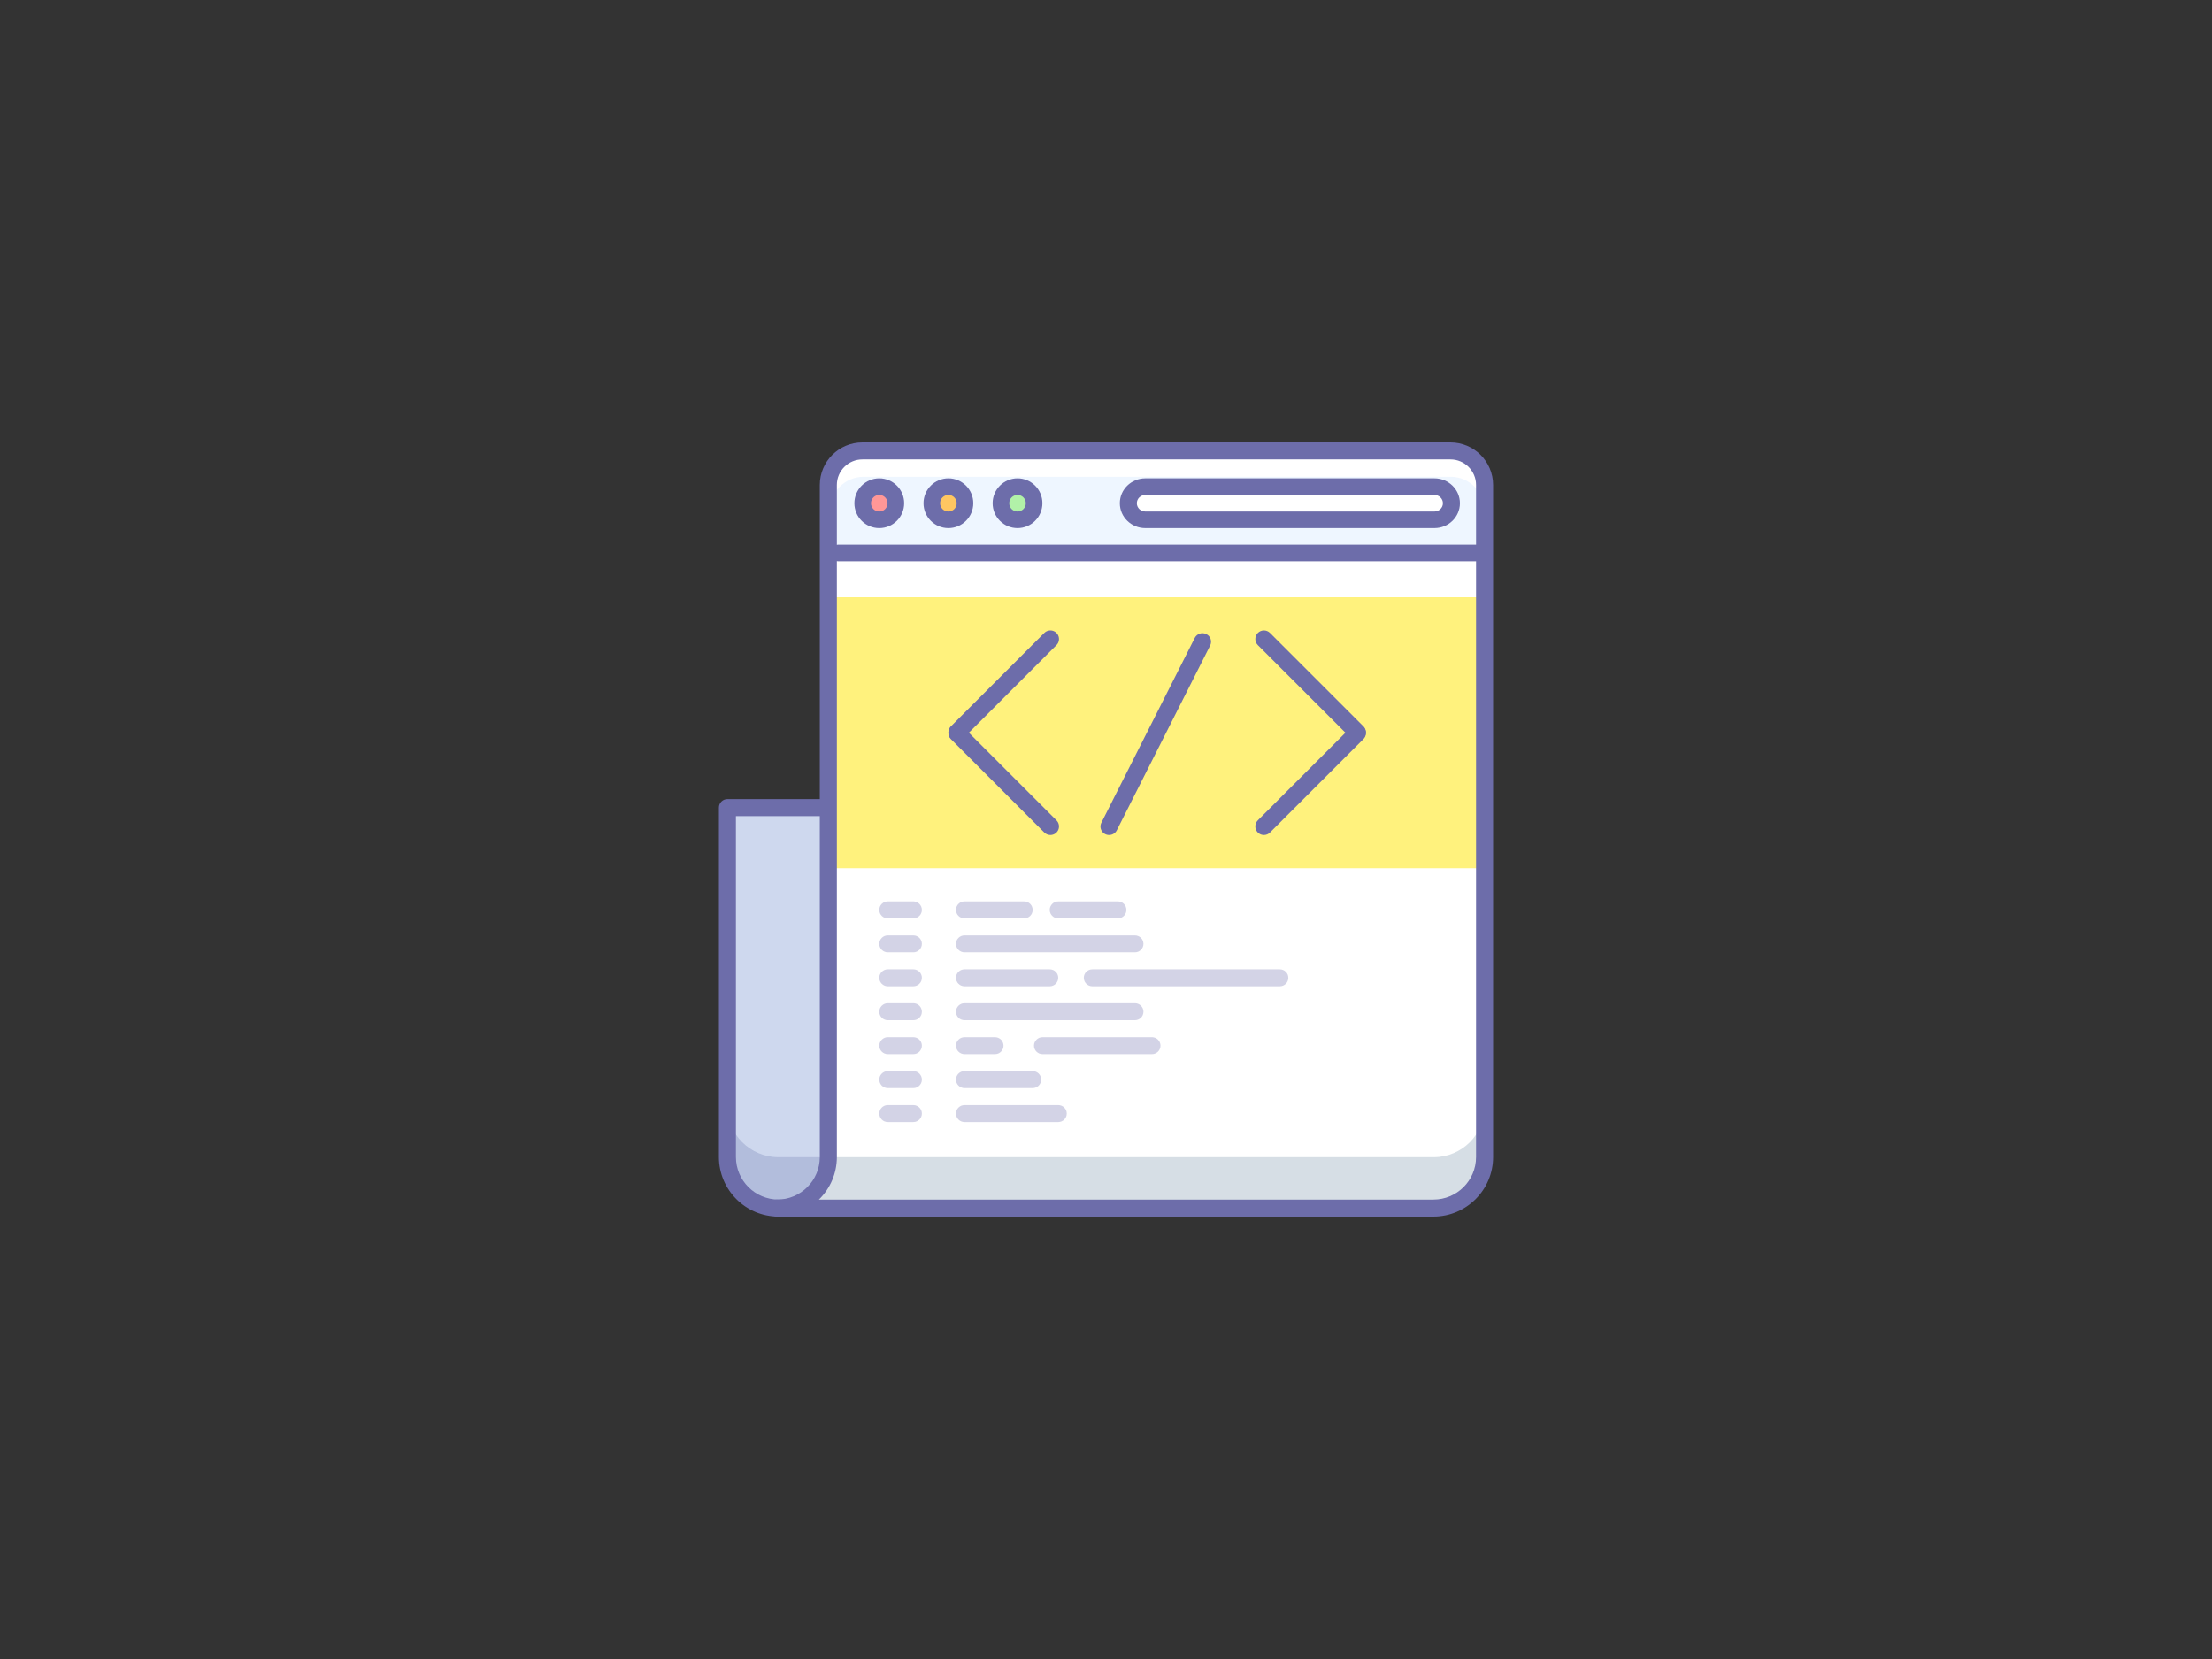 <?xml version="1.0" encoding="UTF-8"?>
<svg width="800px" height="600px" viewBox="0 0 800 600" version="1.1" xmlns="http://www.w3.org/2000/svg" xmlns:xlink="http://www.w3.org/1999/xlink">
    <rect x="0" y="0" width="800" height="600" fill="#333333" stroke="none"/>
    <title>Artboard</title>
    <g id="Artboard" stroke="none" stroke-width="1" fill="none" fill-rule="evenodd">
        <g id="code-1" transform="translate(260, 160)" fill-rule="nonzero">
            <path d="M3,258.489 C3,268.713 11.283,277 21.5,277 L77,277 C63.377,277 52.333,265.95 52.333,252.319 L52.333,132 L3,132 L3,258.489 Z" id="Path" fill="#CED8EE"></path>
            <path d="M53.142,258.5 L21.5,258.5 C11.283,258.5 3,250.217 3,240 L3,258.5 C3,268.717 11.283,277 21.5,277 L77,277 C65.76,276.993 55.947,269.384 53.142,258.5 L53.142,258.5 Z" id="Path" fill="#6E7EB0" opacity="0.3"></path>
            <path d="M76.923,280 L21.538,280 C9.649,279.986 0.014,270.336 -1.42108547e-14,258.429 L-1.42108547e-14,132.082 C-1.42108547e-14,131.264 0.324,130.48 0.901,129.902 C1.478,129.324 2.261,129 3.077,129 L52.308,129 C53.124,129 53.907,129.324 54.484,129.902 C55.061,130.48 55.385,131.264 55.385,132.082 L55.385,252.265 C55.398,264.173 65.033,273.823 76.923,273.837 C78.622,273.837 80,275.216 80,276.918 C80,278.62 78.622,280 76.923,280 L76.923,280 Z M6.154,135.163 L6.154,258.429 C6.164,266.934 13.046,273.827 21.538,273.837 L59.534,273.837 C53.018,268.578 49.23,260.647 49.231,252.265 L49.231,135.163 L6.154,135.163 Z" id="Shape" fill="#6D6DAA"></path>
            <path d="M40.434,255.488 C40.434,267.78 34.289,277 22,277 L258.566,277 C268.747,277 277,268.745 277,258.561 L277,25 L40.434,25 L40.434,255.488 Z" id="Path" fill="#FFFFFF"></path>
            <rect id="Rectangle" fill="#FFF27D" x="40" y="56" width="237" height="98"></rect>
            <path d="M258.566,258.5 L40.282,258.5 C39.321,269.255 33.238,277 22,277 L258.566,277 C268.747,277 277,268.717 277,258.5 L277,240 C277,250.217 268.747,258.5 258.566,258.5 L258.566,258.5 Z" id="Path" fill="#7690A8" opacity="0.3"></path>
            <path d="M277,15.333 L277,40 L40,40 L40,15.333 C40.02,8.53 45.52,3.02 52.312,3 L264.688,3 C271.48,3.02 276.98,8.53 277,15.333 L277,15.333 Z" id="Path" fill="#EEF6FF"></path>
            <path d="M264.688,3 L52.312,3 C45.52,3.02 40.02,8.637 40,15.571 L40,25 C40.02,18.065 45.52,12.449 52.312,12.429 L264.688,12.429 C271.48,12.449 276.98,18.065 277,25 L277,15.571 C276.98,8.637 271.48,3.02 264.688,3 L264.688,3 Z" id="Path" fill="#FFFFFF"></path>
            <rect id="Rectangle" fill="#FFFFFF" x="148" y="16" width="117" height="12" rx="2"></rect>
            <path d="M258.775,31 L154.225,31 C149.13,31 145,26.971 145,22 C145,17.029 149.13,13 154.225,13 L258.775,13 C263.87,13 268,17.029 268,22 C268,26.971 263.87,31 258.775,31 Z M154.225,19 C152.527,19 151.15,20.343 151.15,22 C151.15,23.657 152.527,25 154.225,25 L258.775,25 C260.473,25 261.85,23.657 261.85,22 C261.85,20.343 260.473,19 258.775,19 L154.225,19 Z" id="Shape" fill="#6D6DAA"></path>
            <circle id="Oval" fill="#FF9797" cx="58" cy="22" r="6"></circle>
            <path d="M58,31 C53.029,31 49,26.971 49,22 C49,17.029 53.029,13 58,13 C62.971,13 67,17.029 67,22 C66.995,26.968 62.968,30.995 58,31 L58,31 Z M58,19 C56.343,19 55,20.343 55,22 C55,23.657 56.343,25 58,25 C59.657,25 61,23.657 61,22 C60.998,20.344 59.656,19.002 58,19 L58,19 Z" id="Shape" fill="#6D6DAA"></path>
            <circle id="Oval" fill="#FFC661" cx="83" cy="22" r="6"></circle>
            <path d="M83,31 C78.029,31 74,26.971 74,22 C74,17.029 78.029,13 83,13 C87.971,13 92,17.029 92,22 C91.995,26.968 87.968,30.995 83,31 L83,31 Z M83,19 C81.343,19 80,20.343 80,22 C80,23.657 81.343,25 83,25 C84.657,25 86,23.657 86,22 C85.998,20.344 84.656,19.002 83,19 Z" id="Shape" fill="#6D6DAA"></path>
            <circle id="Oval" fill="#B1F1A8" cx="108" cy="22" r="6"></circle>
            <path d="M108,31 C103.029,31 99,26.971 99,22 C99,17.029 103.029,13 108,13 C112.971,13 117,17.029 117,22 C116.995,26.968 112.968,30.995 108,31 L108,31 Z M108,19 C106.343,19 105,20.343 105,22 C105,23.657 106.343,25 108,25 C109.657,25 111,23.657 111,22 C110.998,20.344 109.656,19.002 108,19 Z" id="Shape" fill="#6D6DAA"></path>
            <path d="M273.922,43 L43.078,43 C41.378,43 40,41.657 40,40 C40,38.343 41.378,37 43.078,37 L273.922,37 C275.622,37 277,38.343 277,40 C277,41.657 275.622,43 273.922,43 Z" id="Path" fill="#6D6DAA"></path>
            <path d="M258.424,280 L21.082,280 C19.38,280 18,278.622 18,276.923 C18,275.224 19.38,273.846 21.082,273.846 C29.59,273.836 36.484,266.954 36.494,258.462 L36.494,15.385 C36.504,6.892 43.398,0.01 51.906,0 L264.588,0 C273.096,0.01 279.99,6.892 280,15.385 L280,258.462 C279.986,270.351 270.334,279.986 258.424,280 Z M36.169,273.846 L258.424,273.846 C266.931,273.836 273.825,266.954 273.835,258.462 L273.835,15.385 C273.83,10.289 269.693,6.159 264.588,6.154 L51.906,6.154 C46.801,6.159 42.664,10.289 42.659,15.385 L42.659,258.462 C42.663,264.254 40.322,269.801 36.169,273.846 Z" id="Shape" fill="#6D6DAA"></path>
            <path d="M141.112,142 C140.033,141.999 139.031,141.446 138.464,140.537 C137.898,139.629 137.846,138.495 138.329,137.54 L172.104,70.696 C172.876,69.179 174.743,68.567 176.278,69.326 C177.813,70.085 178.438,71.931 177.675,73.452 L143.9,140.297 C143.372,141.341 142.292,142 141.112,142 Z" id="Path" fill="#6D6DAA"></path>
            <path d="M197.114,142 C195.855,142 194.719,141.241 194.237,140.077 C193.755,138.913 194.022,137.574 194.912,136.683 L228.697,102.898 C229.915,101.695 231.877,101.701 233.088,102.912 C234.299,104.123 234.305,106.085 233.101,107.303 L199.317,141.087 C198.733,141.672 197.941,142.001 197.114,142 Z" id="Path" fill="#6D6DAA"></path>
            <path d="M230.887,108 C230.061,108.001 229.268,107.673 228.685,107.088 L194.912,73.315 C193.696,72.099 193.696,70.128 194.912,68.912 C196.128,67.696 198.099,67.696 199.315,68.912 L233.088,102.685 C233.978,103.575 234.245,104.914 233.763,106.078 C233.281,107.241 232.146,108 230.887,108 L230.887,108 Z" id="Path" fill="#6D6DAA"></path>
            <path d="M86.113,108 C84.854,108 83.719,107.241 83.237,106.078 C82.755,104.914 83.022,103.575 83.912,102.685 L117.685,68.912 C118.471,68.125 119.618,67.818 120.692,68.106 C121.767,68.394 122.606,69.233 122.894,70.308 C123.182,71.382 122.875,72.529 122.088,73.315 L88.315,107.088 C87.732,107.673 86.939,108.001 86.113,108 Z" id="Path" fill="#6D6DAA"></path>
            <path d="M119.885,142 C119.059,142.001 118.267,141.672 117.683,141.087 L83.899,107.303 C82.695,106.085 82.701,104.123 83.912,102.912 C85.123,101.701 87.085,101.695 88.303,102.898 L122.088,136.683 C122.978,137.574 123.245,138.913 122.763,140.077 C122.281,141.241 121.145,142 119.885,142 Z" id="Path" fill="#6D6DAA"></path>
            <g id="Group" opacity="0.3" transform="translate(58, 166)" fill="#6D6DAA">
                <path d="M12.328,30.689 L3.082,30.689 C1.38,30.689 0,29.315 0,27.62 C0,25.925 1.38,24.551 3.082,24.551 L12.328,24.551 C14.031,24.551 15.41,25.925 15.41,27.62 C15.41,29.315 14.031,30.689 12.328,30.689 Z" id="Path"></path>
                <path d="M61.642,30.689 L30.821,30.689 C29.119,30.689 27.739,29.315 27.739,27.62 C27.739,25.925 29.119,24.551 30.821,24.551 L61.642,24.551 C63.344,24.551 64.724,25.925 64.724,27.62 C64.724,29.315 63.344,30.689 61.642,30.689 Z" id="Path"></path>
                <path d="M144.858,30.689 L77.052,30.689 C75.35,30.689 73.97,29.315 73.97,27.62 C73.97,25.925 75.35,24.551 77.052,24.551 L144.858,24.551 C146.561,24.551 147.941,25.925 147.941,27.62 C147.941,29.315 146.561,30.689 144.858,30.689 Z" id="Path"></path>
                <path d="M92.463,42.965 L30.821,42.965 C29.119,42.965 27.739,41.591 27.739,39.896 C27.739,38.201 29.119,36.827 30.821,36.827 L92.463,36.827 C94.165,36.827 95.545,38.201 95.545,39.896 C95.545,41.591 94.165,42.965 92.463,42.965 Z" id="Path"></path>
                <path d="M12.328,55.241 L3.082,55.241 C1.38,55.241 0,53.867 0,52.172 C0,50.477 1.38,49.103 3.082,49.103 L12.328,49.103 C14.031,49.103 15.41,50.477 15.41,52.172 C15.41,53.867 14.031,55.241 12.328,55.241 Z" id="Path"></path>
                <path d="M41.852,55.241 L30.821,55.241 C29.119,55.241 27.739,53.867 27.739,52.172 C27.739,50.477 29.119,49.103 30.821,49.103 L41.852,49.103 C43.554,49.103 44.934,50.477 44.934,52.172 C44.934,53.867 43.554,55.241 41.852,55.241 Z" id="Path"></path>
                <path d="M98.627,55.241 L59.035,55.241 C57.333,55.241 55.953,53.867 55.953,52.172 C55.953,50.477 57.333,49.103 59.035,49.103 L98.627,49.103 C100.329,49.103 101.709,50.477 101.709,52.172 C101.709,53.867 100.329,55.241 98.627,55.241 Z" id="Path"></path>
                <path d="M12.328,42.965 L3.082,42.965 C1.38,42.965 0,41.591 0,39.896 C0,38.201 1.38,36.827 3.082,36.827 L12.328,36.827 C14.031,36.827 15.41,38.201 15.41,39.896 C15.41,41.591 14.031,42.965 12.328,42.965 Z" id="Path"></path>
                <path d="M92.463,18.414 L30.821,18.414 C29.119,18.414 27.739,17.04 27.739,15.345 C27.739,13.65 29.119,12.276 30.821,12.276 L92.463,12.276 C94.165,12.276 95.545,13.65 95.545,15.345 C95.545,17.04 94.165,18.414 92.463,18.414 Z" id="Path"></path>
                <path d="M12.328,18.414 L3.082,18.414 C1.38,18.414 0,17.04 0,15.345 C0,13.65 1.38,12.276 3.082,12.276 L12.328,12.276 C14.031,12.276 15.41,13.65 15.41,15.345 C15.41,17.04 14.031,18.414 12.328,18.414 Z" id="Path"></path>
                <path d="M52.396,6.138 L30.821,6.138 C29.119,6.138 27.739,4.764 27.739,3.069 C27.739,1.374 29.119,0 30.821,0 L52.396,0 C54.098,0 55.478,1.374 55.478,3.069 C55.478,4.764 54.098,6.138 52.396,6.138 Z" id="Path"></path>
                <path d="M86.299,6.138 L64.724,6.138 C63.022,6.138 61.642,4.764 61.642,3.069 C61.642,1.374 63.022,0 64.724,0 L86.299,0 C88.001,0 89.381,1.374 89.381,3.069 C89.381,4.764 88.001,6.138 86.299,6.138 Z" id="Path"></path>
                <path d="M12.328,6.138 L3.082,6.138 C1.38,6.138 0,4.764 0,3.069 C0,1.374 1.38,0 3.082,0 L12.328,0 C14.031,0 15.41,1.374 15.41,3.069 C15.41,4.764 14.031,6.138 12.328,6.138 Z" id="Path"></path>
                <path d="M12.328,67.516 L3.082,67.516 C1.38,67.516 0,66.142 0,64.448 C0,62.753 1.38,61.379 3.082,61.379 L12.328,61.379 C14.031,61.379 15.41,62.753 15.41,64.448 C15.41,66.142 14.031,67.516 12.328,67.516 Z" id="Path"></path>
                <path d="M55.478,67.516 L30.821,67.516 C29.119,67.516 27.739,66.142 27.739,64.448 C27.739,62.753 29.119,61.379 30.821,61.379 L55.478,61.379 C57.18,61.379 58.56,62.753 58.56,64.448 C58.56,66.142 57.18,67.516 55.478,67.516 Z" id="Path"></path>
                <path d="M12.328,79.792 L3.082,79.792 C1.38,79.792 0,78.418 0,76.723 C0,75.028 1.38,73.654 3.082,73.654 L12.328,73.654 C14.031,73.654 15.41,75.028 15.41,76.723 C15.41,78.418 14.031,79.792 12.328,79.792 Z" id="Path"></path>
                <path d="M64.724,79.792 L30.821,79.792 C29.119,79.792 27.739,78.418 27.739,76.723 C27.739,75.028 29.119,73.654 30.821,73.654 L64.724,73.654 C66.426,73.654 67.806,75.028 67.806,76.723 C67.806,78.418 66.426,79.792 64.724,79.792 Z" id="Path"></path>
            </g>
        </g>
    </g>
</svg>
